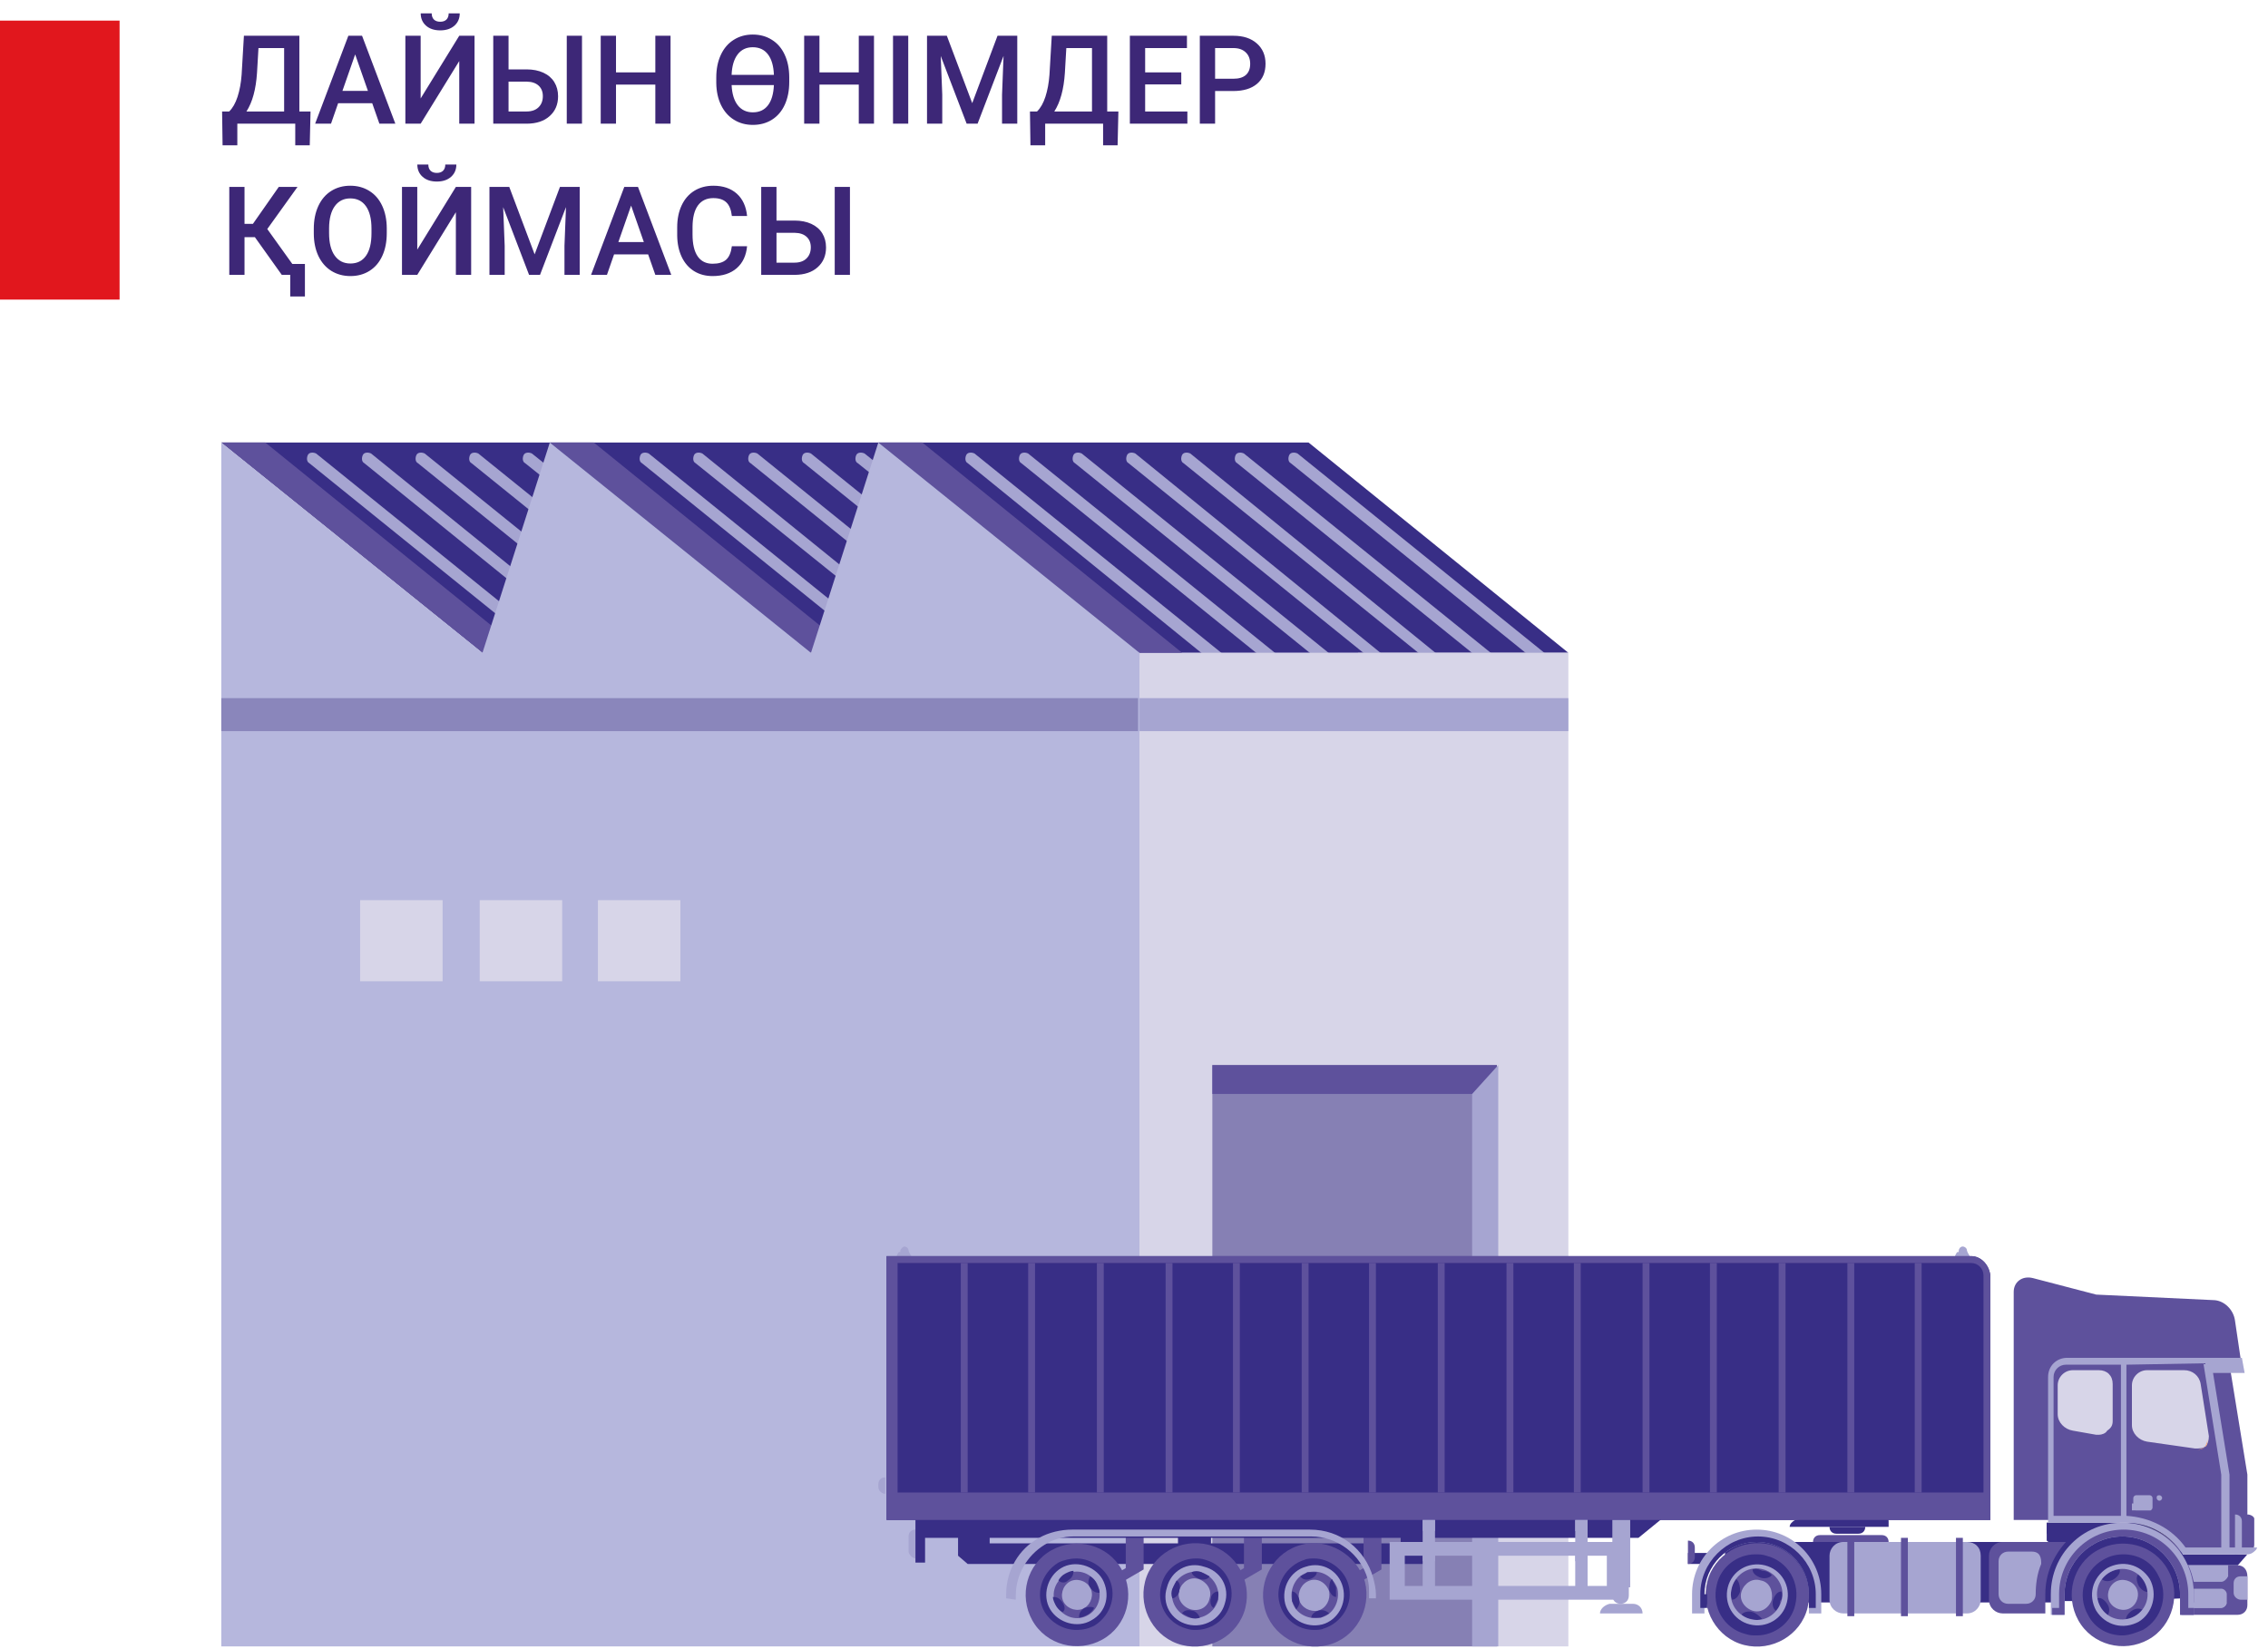 <svg width="165" height="120" viewBox="0 0 165 120" fill="none" xmlns="http://www.w3.org/2000/svg">
<g clip-path="url(#clip0)">
<path fill-rule="evenodd" clip-rule="evenodd" d="M84.6 35.1H79.2V39.5L84.6 44.2V35.1Z" fill="#A6A5D1"/>
<path d="M97.1 35.1H94.6V46H97.1V35.1Z" fill="#A6A5D1"/>
<path d="M98.8 46.8H75.9V48H98.8V46.8Z" fill="#A6A5D1"/>
<path d="M80 39.4H74.1V51.1H80V39.4Z" fill="#696C6D"/>
<path fill-rule="evenodd" clip-rule="evenodd" d="M95.2 32.2L114.1 47.5H35.1L16.1 32.2H95.2Z" fill="#382E86"/>
<path fill-rule="evenodd" clip-rule="evenodd" d="M88.5 48.4L70.4 33.7C70.2 33.6 70.2 33.3 70.3 33.1C70.4 32.9 70.7 32.9 70.9 33L89.1 47.7C89.3 47.8 89.3 48.1 89.2 48.3C89 48.5 88.7 48.5 88.5 48.4Z" fill="#A6A5D1"/>
<path fill-rule="evenodd" clip-rule="evenodd" d="M92.5 48.4L74.3 33.7C74.1 33.6 74.1 33.3 74.2 33.1C74.3 32.9 74.6 32.9 74.8 33L93 47.7C93.2 47.8 93.2 48.1 93.1 48.3C92.9 48.5 92.6 48.5 92.5 48.4Z" fill="#A6A5D1"/>
<path fill-rule="evenodd" clip-rule="evenodd" d="M96.4 48.4L78.2 33.7C78 33.6 78 33.3 78.1 33.1C78.2 32.9 78.5 32.9 78.7 33L96.9 47.7C97.1 47.8 97.1 48.1 97 48.3C96.8 48.5 96.6 48.5 96.4 48.4Z" fill="#A6A5D1"/>
<path fill-rule="evenodd" clip-rule="evenodd" d="M100.3 48.4L82.1 33.7C81.9 33.6 81.9 33.3 82 33.1C82.1 32.9 82.4 32.9 82.6 33L100.8 47.8C101 47.9 101 48.2 100.9 48.4C100.8 48.5 100.5 48.5 100.3 48.4Z" fill="#A6A5D1"/>
<path fill-rule="evenodd" clip-rule="evenodd" d="M104.3 48.4L86.1 33.7C85.9 33.6 85.9 33.3 86 33.1C86.1 32.9 86.4 32.9 86.6 33L104.8 47.8C105 47.9 105 48.2 104.9 48.4C104.7 48.5 104.4 48.5 104.3 48.4Z" fill="#A6A5D1"/>
<path fill-rule="evenodd" clip-rule="evenodd" d="M108.2 48.4L90 33.7C89.8 33.6 89.8 33.3 89.9 33.1C90 32.9 90.3 32.9 90.5 33L108.7 47.7C108.9 47.8 108.9 48.1 108.8 48.3C108.6 48.5 108.4 48.5 108.2 48.4Z" fill="#A6A5D1"/>
<path fill-rule="evenodd" clip-rule="evenodd" d="M112.1 48.4L93.9 33.7C93.7 33.6 93.7 33.3 93.8 33.1C93.9 32.9 94.2 32.9 94.4 33L112.6 47.7C112.8 47.8 112.8 48.1 112.7 48.3C112.6 48.5 112.3 48.5 112.1 48.4Z" fill="#A6A5D1"/>
<path fill-rule="evenodd" clip-rule="evenodd" d="M64.9 48.4L46.7 33.7C46.5 33.6 46.5 33.3 46.6 33.1C46.7 32.9 47 32.9 47.2 33L65.4 47.7C65.6 47.8 65.6 48.1 65.5 48.3C65.3 48.5 65.1 48.5 64.9 48.4Z" fill="#A6A5D1"/>
<path fill-rule="evenodd" clip-rule="evenodd" d="M64.9 45.2L50.6 33.7C50.4 33.6 50.4 33.3 50.5 33.1C50.6 32.9 50.9 32.9 51.1 33L65.3 44.5C65.5 44.6 65.5 44.9 65.4 45.1C65.3 45.3 65 45.3 64.9 45.2Z" fill="#A6A5D1"/>
<path fill-rule="evenodd" clip-rule="evenodd" d="M67.6 44.2L54.6 33.7C54.4 33.6 54.4 33.3 54.5 33.1C54.6 32.9 54.9 32.9 55.1 33L68.1 43.5C68.3 43.6 68.3 43.9 68.2 44.1C68 44.3 67.7 44.4 67.6 44.2Z" fill="#A6A5D1"/>
<path fill-rule="evenodd" clip-rule="evenodd" d="M69.4 42.5L58.5 33.7C58.3 33.6 58.3 33.3 58.4 33.1C58.5 32.9 58.8 32.9 59 33L69.9 41.8C70.1 41.9 70.1 42.2 70 42.4C69.8 42.6 69.5 42.6 69.4 42.5Z" fill="#A6A5D1"/>
<path fill-rule="evenodd" clip-rule="evenodd" d="M69.4 39.3L62.4 33.7C62.2 33.6 62.2 33.3 62.3 33.1C62.4 32.9 62.7 32.9 62.9 33L69.9 38.6C70.1 38.7 70.1 39 70 39.2C69.8 39.4 69.5 39.4 69.4 39.3Z" fill="#A6A5D1"/>
<path fill-rule="evenodd" clip-rule="evenodd" d="M70.5 37L66.3 33.6C66.1 33.5 66.1 33.2 66.2 33C66.3 32.8 66.6 32.8 66.8 32.9L71 36.3C71.2 36.4 71.2 36.7 71.1 36.9C70.9 37.1 70.7 37.2 70.5 37Z" fill="#3C494F"/>
<path fill-rule="evenodd" clip-rule="evenodd" d="M40.7 48.4L22.5 33.7C22.3 33.6 22.3 33.3 22.4 33.1C22.5 32.9 22.8 32.9 23 33L41.2 47.7C41.4 47.8 41.4 48.1 41.3 48.3C41.1 48.5 40.9 48.5 40.7 48.4Z" fill="#A6A5D1"/>
<path fill-rule="evenodd" clip-rule="evenodd" d="M40.7 45.2L26.5 33.7C26.3 33.6 26.3 33.3 26.4 33.1C26.5 32.9 26.8 32.9 27 33L41.2 44.5C41.4 44.6 41.4 44.9 41.3 45.1C41.1 45.3 40.9 45.3 40.7 45.2Z" fill="#A6A5D1"/>
<path fill-rule="evenodd" clip-rule="evenodd" d="M43.4 44.2L30.4 33.7C30.2 33.6 30.2 33.3 30.3 33.1C30.4 32.9 30.7 32.9 30.9 33L43.9 43.5C44.1 43.6 44.1 43.9 44 44.1C43.8 44.3 43.6 44.4 43.4 44.2Z" fill="#A6A5D1"/>
<path fill-rule="evenodd" clip-rule="evenodd" d="M45.2 42.5L34.3 33.7C34.1 33.6 34.1 33.3 34.2 33.1C34.3 32.9 34.6 32.9 34.8 33L45.7 41.8C45.9 41.9 45.9 42.2 45.8 42.4C45.6 42.6 45.4 42.6 45.2 42.5Z" fill="#A6A5D1"/>
<path fill-rule="evenodd" clip-rule="evenodd" d="M45.2 39.3L38.2 33.7C38 33.6 38 33.3 38.1 33.1C38.2 32.9 38.5 32.9 38.7 33L45.7 38.6C45.9 38.7 45.9 39 45.8 39.2C45.6 39.4 45.4 39.4 45.2 39.3Z" fill="#A6A5D1"/>
<path fill-rule="evenodd" clip-rule="evenodd" d="M46.3 37L42.1 33.6C41.9 33.5 41.9 33.2 42 33C42.1 32.8 42.4 32.8 42.6 32.9L46.8 36.3C47 36.4 47 36.7 46.9 36.9C46.7 37.1 46.5 37.2 46.3 37Z" fill="#A6A5D1"/>
<path d="M114.1 47.5H82.9V119.8H114.1V47.5Z" fill="#D7D5E8"/>
<path fill-rule="evenodd" clip-rule="evenodd" d="M67.1 32.2L86 47.5H82.9L63.9 32.2H67.1Z" fill="#5E519C"/>
<path fill-rule="evenodd" clip-rule="evenodd" d="M43.2 32.2L62.1 47.5H59L40 32.2H43.2Z" fill="#5E519C"/>
<path fill-rule="evenodd" clip-rule="evenodd" d="M19.3 32.2L38.2 47.5H35.1L16.1 32.2H19.3Z" fill="#5E519C"/>
<path fill-rule="evenodd" clip-rule="evenodd" d="M63.9 32.2L59 47.5L40 32.2L35.1 47.5L16.1 32.2V121.5H82.9V47.5L63.9 32.2Z" fill="#B6B7DD"/>
<path d="M82.8 50.8H16.1V53.2H82.8V50.8Z" fill="#8A86BB"/>
<path d="M114.1 50.8H82.9V53.2H114.1V50.8Z" fill="#A6A5D1"/>
<path d="M108.9 77.5H88.2V119.8H108.9V77.5Z" fill="#8680B4"/>
<path d="M108.9 77.5H88.2V79.6H108.9V77.5Z" fill="#5E519C"/>
<path fill-rule="evenodd" clip-rule="evenodd" d="M109 77.5L107.1 79.6V119.8H109V77.5Z" fill="#A6A5D1"/>
<path fill-rule="evenodd" clip-rule="evenodd" d="M101.9 111.6V112.3H88.2H88.1V111.6H85.7V112.3H72V111.6H69.7V113.2L70.4 113.8H103.5L104.3 113.2V111.6H101.9Z" fill="#382E86"/>
<path fill-rule="evenodd" clip-rule="evenodd" d="M99.2 111.7V114.1L97.7 115C97.5 115.1 97.5 115.3 97.6 115.5C97.7 115.7 97.9 115.7 98.1 115.6L100.5 114.2V111.7H99.2Z" fill="#5E519C"/>
<path fill-rule="evenodd" clip-rule="evenodd" d="M90.5 111.7V114.1L89 115C88.8 115.1 88.8 115.3 88.9 115.5C89 115.7 89.2 115.7 89.4 115.6L91.8 114.2V111.7H90.5V111.7Z" fill="#5E519C"/>
<path fill-rule="evenodd" clip-rule="evenodd" d="M81.9 111.7V114.1L80.4 115C80.2 115.1 80.2 115.3 80.3 115.5C80.4 115.7 80.6 115.7 80.8 115.6L83.2 114.2V111.7H81.9Z" fill="#5E519C"/>
<path fill-rule="evenodd" clip-rule="evenodd" d="M137.4 112.2C137.4 111.9 137.2 111.7 136.9 111.7H132.4C132.1 111.7 131.9 111.9 131.9 112.2H137.4Z" fill="#5E519C"/>
<path fill-rule="evenodd" clip-rule="evenodd" d="M130.6 110.6C130.4 110.7 130.2 110.9 130.2 111.1H137.4V110.7C137.4 110.4 137.2 110.2 136.9 110.2H133.1C133 110.2 131.2 110.5 130.6 110.6Z" fill="#382E86"/>
<path fill-rule="evenodd" clip-rule="evenodd" d="M133.1 111.1C133.1 111.4 133.3 111.6 133.6 111.6H135.2C135.5 111.6 135.7 111.4 135.7 111.1H133.1Z" fill="#382E86"/>
<path d="M124.5 113H122.8V113.8H124.5V113Z" fill="#382E86"/>
<path d="M150.2 112.2H125.5V116.6H150.2V112.2Z" fill="#382E86"/>
<path fill-rule="evenodd" clip-rule="evenodd" d="M162.8 113.9H158.2V113.1H163.5L162.8 113.9Z" fill="#382E86"/>
<path fill-rule="evenodd" clip-rule="evenodd" d="M158.8 116.3L154.4 116.5H150.1V113.1L148.9 112.1V110.8H158.8V116.3Z" fill="#382E86"/>
<path fill-rule="evenodd" clip-rule="evenodd" d="M143.1 112.2H134.1C133.5 112.2 133.1 112.7 133.1 113.2V116.4C133.1 117 133.6 117.4 134.1 117.4H143.1C143.7 117.4 144.1 116.9 144.1 116.4V113.2C144.1 112.6 143.7 112.2 143.1 112.2Z" fill="#A6A5D1"/>
<path d="M134.9 111.9H134.4V117.6H134.9V111.9Z" fill="#5E519C"/>
<path d="M138.8 111.9H138.3V117.6H138.8V111.9Z" fill="#5E519C"/>
<path d="M142.8 111.9H142.3V117.6H142.8V111.9Z" fill="#5E519C"/>
<path fill-rule="evenodd" clip-rule="evenodd" d="M122.8 112.1V113.8C123.1 113.8 123.3 113.6 123.3 113.3V112.6C123.3 112.3 123.1 112.1 122.8 112.1Z" fill="#5E519C"/>
<path fill-rule="evenodd" clip-rule="evenodd" d="M116.4 117.4H119.5C119.5 117 119.2 116.7 118.8 116.7H117.1C116.7 116.8 116.4 117.1 116.4 117.4Z" fill="#A6A5D1"/>
<path fill-rule="evenodd" clip-rule="evenodd" d="M156.3 119.3C154.5 120.3 152.2 119.7 151.2 117.9C150.2 116.1 150.8 113.8 152.6 112.8C154.4 111.8 156.7 112.4 157.7 114.2C158.7 115.9 158.1 118.3 156.3 119.3Z" fill="#5E519C"/>
<path fill-rule="evenodd" clip-rule="evenodd" d="M154.4 114.1C154.1 114.1 153.7 114.2 153.4 114.4C152.5 114.9 152.1 116.1 152.7 117.1C153.1 117.7 153.7 118.1 154.4 118.1C154.7 118.1 155.1 118 155.4 117.8C156.3 117.3 156.7 116.1 156.1 115.1C155.8 114.4 155.1 114.1 154.4 114.1ZM154.4 119C153.4 119 152.4 118.5 151.9 117.5C151.1 116.1 151.6 114.3 153 113.5C153.5 113.2 154 113.1 154.5 113.1C155.5 113.1 156.5 113.6 157 114.6C157.8 116 157.3 117.8 155.9 118.6C155.4 118.8 154.9 119 154.4 119Z" fill="#382E86"/>
<path fill-rule="evenodd" clip-rule="evenodd" d="M156.1 115.1C155.6 114.2 154.4 113.9 153.5 114.4C152.6 114.9 152.3 116.1 152.8 117C153.3 117.9 154.5 118.2 155.4 117.7C156.3 117.1 156.6 116 156.1 115.1Z" fill="#5E519C"/>
<path fill-rule="evenodd" clip-rule="evenodd" d="M155.4 115.5C155.1 115 154.4 114.8 153.9 115.1C153.4 115.4 153.2 116.1 153.5 116.6C153.8 117.1 154.5 117.3 155 117C155.5 116.7 155.7 116 155.4 115.5Z" fill="#A6A5D1"/>
<path fill-rule="evenodd" clip-rule="evenodd" d="M153.8 114.9C154.1 114.7 154.3 114.4 154.2 114.2C154 114.2 153.7 114.3 153.5 114.4C153.3 114.5 153.1 114.7 152.9 114.9C153.1 115.1 153.5 115.1 153.8 114.9Z" fill="#382E86"/>
<path fill-rule="evenodd" clip-rule="evenodd" d="M155.1 117.2C154.8 117.4 154.6 117.7 154.7 117.9C154.9 117.9 155.2 117.8 155.4 117.7C155.6 117.6 155.8 117.4 156 117.2C155.7 117 155.4 117 155.1 117.2Z" fill="#382E86"/>
<path fill-rule="evenodd" clip-rule="evenodd" d="M155.6 114.5C155.4 114.7 155.4 115 155.6 115.4C155.8 115.7 156.1 115.9 156.3 115.8C156.3 115.6 156.2 115.3 156.1 115.1C155.9 114.9 155.7 114.7 155.6 114.5Z" fill="#382E86"/>
<path fill-rule="evenodd" clip-rule="evenodd" d="M153.3 116.7C153.1 116.4 152.8 116.2 152.6 116.3C152.6 116.5 152.7 116.8 152.8 117C152.9 117.2 153.1 117.4 153.3 117.6C153.5 117.3 153.5 117 153.3 116.7Z" fill="#382E86"/>
<path fill-rule="evenodd" clip-rule="evenodd" d="M155.6 118C154.5 118.6 153.2 118.3 152.5 117.2C151.9 116.1 152.2 114.8 153.3 114.1C154.4 113.5 155.7 113.8 156.4 114.9C157 116 156.6 117.4 155.6 118ZM153.5 114.4C152.6 114.9 152.3 116 152.8 116.9C153.3 117.8 154.4 118.1 155.3 117.6C156.2 117.1 156.5 116 156 115.1C155.5 114.2 154.4 113.9 153.5 114.4Z" fill="#A6A5D1"/>
<path fill-rule="evenodd" clip-rule="evenodd" d="M128.8 112.4C126.8 111.9 124.7 113.1 124.2 115.1C123.7 117.1 124.9 119.2 126.9 119.7C128.9 120.2 131 119 131.5 117C132 115 130.8 112.9 128.8 112.4Z" fill="#5E519C"/>
<path fill-rule="evenodd" clip-rule="evenodd" d="M127.8 114.1C126.9 114.1 126.2 114.7 125.9 115.5C125.6 116.5 126.2 117.6 127.3 117.9C127.5 117.9 127.6 118 127.8 118C128.7 118 129.4 117.4 129.7 116.6C130 115.6 129.4 114.5 128.3 114.2C128.1 114.1 128 114.1 127.8 114.1ZM127.8 119C127.5 119 127.3 119 127 118.9C125.4 118.5 124.5 116.9 124.9 115.3C125.2 114 126.4 113.1 127.7 113.1C128 113.1 128.2 113.1 128.5 113.2C130.1 113.6 131 115.2 130.6 116.8C130.3 118.1 129.1 119 127.8 119Z" fill="#382E86"/>
<path fill-rule="evenodd" clip-rule="evenodd" d="M127.8 117.9C127.6 117.9 127.5 117.9 127.3 117.8C126.3 117.5 125.7 116.5 126 115.5C126.2 114.7 127 114.1 127.8 114.1C128 114.1 128.1 114.1 128.3 114.2C129.3 114.5 129.9 115.5 129.6 116.5C129.4 117.4 128.6 117.9 127.8 117.9Z" fill="#5E519C"/>
<path fill-rule="evenodd" clip-rule="evenodd" d="M128.1 115C127.5 114.8 126.9 115.2 126.7 115.8C126.5 116.4 126.9 117 127.5 117.2C128.1 117.4 128.7 117 128.9 116.4C129 115.7 128.7 115.1 128.1 115Z" fill="#A6A5D1"/>
<path fill-rule="evenodd" clip-rule="evenodd" d="M127.5 114.2C127.5 114.5 127.8 114.7 128.1 114.8C128.4 114.9 128.8 114.8 128.9 114.6C128.7 114.4 128.5 114.3 128.2 114.3C128 114.2 127.8 114.1 127.5 114.2Z" fill="#382E86"/>
<path fill-rule="evenodd" clip-rule="evenodd" d="M127.5 117.3C127.2 117.2 126.8 117.3 126.7 117.5C126.9 117.7 127.1 117.8 127.4 117.8C127.7 117.9 127.9 117.9 128.2 117.8C128 117.6 127.8 117.4 127.5 117.3Z" fill="#382E86"/>
<path fill-rule="evenodd" clip-rule="evenodd" d="M129.6 115.8C129.3 115.8 129.1 116.1 129 116.4C128.9 116.7 129 117.1 129.2 117.2C129.4 117 129.5 116.8 129.5 116.5C129.7 116.3 129.7 116 129.6 115.8Z" fill="#382E86"/>
<path fill-rule="evenodd" clip-rule="evenodd" d="M126.3 114.9C126.1 115.1 126 115.3 126 115.6C125.9 115.9 125.9 116.1 126 116.4C126.3 116.4 126.5 116.1 126.6 115.8C126.6 115.4 126.5 115 126.3 114.9Z" fill="#382E86"/>
<path fill-rule="evenodd" clip-rule="evenodd" d="M128.4 113.9C127.2 113.6 126 114.3 125.7 115.5C125.4 116.7 126.1 117.9 127.3 118.2C128.5 118.5 129.7 117.8 130 116.6C130.3 115.4 129.6 114.2 128.4 113.9ZM127.3 117.8C126.3 117.5 125.7 116.5 126 115.5C126.3 114.5 127.3 113.9 128.3 114.2C129.3 114.5 129.9 115.5 129.6 116.5C129.3 117.5 128.3 118.1 127.3 117.8Z" fill="#A6A5D1"/>
<path fill-rule="evenodd" clip-rule="evenodd" d="M162.8 113.9H158.7V117.5H162.8C163.2 117.5 163.5 117.2 163.5 116.8V114.7C163.5 114.2 163.2 113.9 162.8 113.9Z" fill="#5E519C"/>
<path fill-rule="evenodd" clip-rule="evenodd" d="M163.5 110.2V107.3L162.2 99.3L163 98.8L162.6 96.1C162.5 95.3 161.8 94.6 161 94.6L152.5 94.2L147.9 93C147.1 92.8 146.5 93.3 146.5 94V110.6H154.4C156.1 110.6 157.5 111.7 158.5 112.9H163.5C163.8 112.9 164 112.7 164 112.4V110.5C164 110.4 163.8 110.2 163.5 110.2Z" fill="#5E519C"/>
<path fill-rule="evenodd" clip-rule="evenodd" d="M160.7 104.5L160.1 100.7C160 100.1 159.5 99.7 158.9 99.7H156.2C155.6 99.7 155.1 100.2 155.1 100.8V103.7C155.1 104.3 155.6 104.8 156.2 104.9L159.7 105.4C160 105.4 160.3 105.4 160.5 105.2C160.6 105.1 160.7 104.8 160.7 104.5Z" fill="#D7D5E8"/>
<path fill-rule="evenodd" clip-rule="evenodd" d="M162.5 100.6L162.4 99.9L162.5 100.6Z" fill="#5B9AAD"/>
<path fill-rule="evenodd" clip-rule="evenodd" d="M156.3 104.9H156.2C155.6 104.8 155.1 104.3 155.1 103.7C155.1 104.3 155.6 104.8 156.2 104.9H156.3Z" fill="#F5A071"/>
<path fill-rule="evenodd" clip-rule="evenodd" d="M157.9 105.2L157 105.1L157.9 105.2Z" fill="#F5A071"/>
<path fill-rule="evenodd" clip-rule="evenodd" d="M159.8 105.5C159.7 105.5 159.7 105.5 159.6 105.5L158.3 105.3L159.6 105.5C159.7 105.5 159.8 105.5 159.8 105.5C160 105.5 160.2 105.4 160.4 105.3C160.6 105.2 160.6 104.9 160.6 104.7C160.6 104.9 160.5 105.1 160.4 105.3C160.3 105.4 160.1 105.5 159.8 105.5Z" fill="#F5A071"/>
<path fill-rule="evenodd" clip-rule="evenodd" d="M161.6 115.1H159.6C159.5 114.7 159.4 114.3 159.2 113.9H162.1V114.7C162 114.9 161.8 115.1 161.6 115.1Z" fill="#A6A5D1"/>
<path fill-rule="evenodd" clip-rule="evenodd" d="M161.6 117H159.6V116C159.6 115.9 159.6 115.7 159.6 115.6H161.6C161.8 115.6 162 115.8 162 116V116.5C162 116.8 161.8 117 161.6 117Z" fill="#A6A5D1"/>
<path fill-rule="evenodd" clip-rule="evenodd" d="M162 116.6H158.8C158.8 116.8 159 117 159.2 117H161.5C161.8 117 162 116.8 162 116.6Z" fill="#A6A5D1"/>
<path d="M154.2 110.8H148.9V111.6H154.2V110.8Z" fill="#382E86"/>
<path fill-rule="evenodd" clip-rule="evenodd" d="M160.9 99.9H163.3L163.1 98.8H160.7L160.9 99.9Z" fill="#A6A5D1"/>
<path fill-rule="evenodd" clip-rule="evenodd" d="M163 116.4H163.5V114.7H163C162.7 114.7 162.5 114.9 162.5 115.2V115.9C162.5 116.2 162.8 116.4 163 116.4Z" fill="#A6A5D1"/>
<path fill-rule="evenodd" clip-rule="evenodd" d="M159.6 117.5H158.6V116C158.6 113.7 156.7 111.8 154.4 111.8C152.1 111.8 150.2 113.7 150.2 116V117.5H149.2V116C149.2 113.1 151.5 110.8 154.4 110.8C157.3 110.8 159.6 113.1 159.6 116V117.5Z" fill="#A6A5D1"/>
<path fill-rule="evenodd" clip-rule="evenodd" d="M159.2 117V116C159.2 113.4 157.1 111.3 154.5 111.3C151.9 111.3 149.8 113.4 149.8 116V117H149.3V117.5H150.2V116C150.2 113.7 152.1 111.8 154.4 111.8C156.7 111.8 158.6 113.7 158.6 116V117.5H159.6V117H159.2Z" fill="#5E519C"/>
<path fill-rule="evenodd" clip-rule="evenodd" d="M148.8 116C148.8 114.5 149.4 113.2 150.3 112.2H145.7C145.1 112.2 144.7 112.7 144.7 113.2V116.4C144.7 117 145.2 117.4 145.7 117.4H148.8V116Z" fill="#5E519C"/>
<path fill-rule="evenodd" clip-rule="evenodd" d="M148.4 113.2C148.3 113 148.1 112.9 147.8 112.9H146.1C145.7 112.9 145.4 113.2 145.4 113.6V116C145.4 116.4 145.7 116.7 146.1 116.7H147.4C147.8 116.7 148.1 116.4 148.1 116C148.1 115.3 148.2 114.5 148.5 113.8C148.5 113.6 148.5 113.4 148.4 113.2Z" fill="#A6A5D1"/>
<path fill-rule="evenodd" clip-rule="evenodd" d="M150.3 99.3C149.8 99.3 149.4 99.7 149.4 100.2V108.7V110.3H154.3V99.3H150.3ZM154.7 99.3V110.3C156.4 110.4 158 111.2 159 112.6H161.6V107.3L160.3 99.2L154.7 99.3ZM163.5 113.1H158.8C157.9 111.7 156.4 110.8 154.6 110.8H149V108.7V100.2C149 99.4 149.6 98.8 150.4 98.8C155.7 98.8 149.7 98.8 160.8 98.8L161 99.9L162.2 107.3V112.6H164.2C164.2 112.6 164.2 112.7 164.1 112.8C163.8 113.1 163.6 113.1 163.5 113.1Z" fill="#A6A5D1"/>
<path fill-rule="evenodd" clip-rule="evenodd" d="M154.5 110.8C154.5 110.8 154.4 110.8 154.5 110.8C154.4 110.8 154.5 110.8 154.5 110.8ZM154.6 110.8C154.6 110.8 154.5 110.8 154.6 110.8C154.5 110.8 154.6 110.8 154.6 110.8ZM158.8 113.1C157.9 111.7 156.4 110.8 154.6 110.8C156.3 110.8 157.9 111.7 158.8 113.1Z" fill="#232021"/>
<path fill-rule="evenodd" clip-rule="evenodd" d="M152.7 104.4C152.6 104.4 152.6 104.4 152.5 104.4L150.8 104.1C150.2 104 149.7 103.5 149.7 102.9V100.8C149.7 100.2 150.2 99.7 150.8 99.7H152.7C153.3 99.7 153.7 100.1 153.7 100.7V103.4C153.7 103.7 153.6 103.9 153.3 104.1C153.2 104.3 152.9 104.4 152.7 104.4Z" fill="#D7D5E8"/>
<path fill-rule="evenodd" clip-rule="evenodd" d="M156.4 108.8C156.5 108.8 156.6 108.9 156.6 109V109.7C156.6 109.8 156.5 109.9 156.4 109.9H155.4C155.3 109.9 155.2 109.8 155.2 109.7V109C155.2 108.9 155.3 108.8 155.4 108.8H156.4Z" fill="#A6A5D1"/>
<path d="M156.5 109.4H155.1V109.9H156.5V109.4Z" fill="#A6A5D1"/>
<path fill-rule="evenodd" clip-rule="evenodd" d="M157.1 108.8C157.2 108.8 157.3 108.9 157.3 109C157.3 109.1 157.2 109.2 157.1 109.2C157 109.2 156.9 109.1 156.9 109C156.9 108.9 156.9 108.8 157.1 108.8Z" fill="#A6A5D1"/>
<path fill-rule="evenodd" clip-rule="evenodd" d="M162.6 113.1C162.9 113.1 163.1 112.9 163.1 112.6V110.7C163.1 110.4 162.9 110.2 162.6 110.2V113.1Z" fill="#A6A5D1"/>
<path fill-rule="evenodd" clip-rule="evenodd" d="M124 116C124 113.9 125.7 112.2 127.8 112.2C129.9 112.2 131.6 113.9 131.6 116V117.4H132.5V116C132.5 113.4 130.4 111.3 127.8 111.3C125.2 111.3 123.1 113.4 123.1 116V117.4H124V116Z" fill="#A6A5D1"/>
<path fill-rule="evenodd" clip-rule="evenodd" d="M124 116C124 113.9 125.7 112.2 127.8 112.2C129.9 112.2 131.6 113.9 131.6 116V117H132.1V116C132.1 113.7 130.2 111.8 127.9 111.8C125.6 111.8 123.7 113.7 123.7 116V117H124.2V116H124Z" fill="#382E86"/>
<path fill-rule="evenodd" clip-rule="evenodd" d="M99.3 115.1C99.8 117.1 98.6 119.2 96.6 119.7C94.6 120.2 92.5 119 92 117C91.5 115 92.7 112.9 94.7 112.4C96.6 111.9 98.7 113.1 99.3 115.1Z" fill="#5E519C"/>
<path fill-rule="evenodd" clip-rule="evenodd" d="M95.6 114.5C95.5 114.5 95.3 114.5 95.2 114.6C94.4 114.8 93.9 115.7 94.1 116.5C94.3 117.2 94.9 117.7 95.6 117.7C95.7 117.7 95.9 117.7 96 117.6C96.8 117.4 97.3 116.5 97.1 115.7C96.9 114.9 96.3 114.5 95.6 114.5ZM95.6 118.6C94.4 118.6 93.4 117.8 93.1 116.7C92.7 115.3 93.6 113.9 94.9 113.5C95.1 113.4 95.4 113.4 95.6 113.4C96.7 113.4 97.8 114.2 98.1 115.3C98.5 116.7 97.6 118.1 96.3 118.5C96.1 118.6 95.8 118.6 95.6 118.6Z" fill="#382E86"/>
<path fill-rule="evenodd" clip-rule="evenodd" d="M97.7 115.5C98 116.7 97.3 117.9 96.2 118.2C95 118.5 93.8 117.8 93.5 116.7C93.2 115.5 93.9 114.3 95 114C96.2 113.6 97.4 114.3 97.7 115.5ZM94.3 116.4C94.5 117.1 95.2 117.5 95.9 117.3C96.6 117.1 97 116.4 96.8 115.7C96.6 115 95.9 114.6 95.2 114.8C94.6 115 94.2 115.7 94.3 116.4Z" fill="#A6A5D1"/>
<path fill-rule="evenodd" clip-rule="evenodd" d="M95.2 114.4C94.3 114.6 93.8 115.6 94 116.5C94.2 117.4 95.2 117.9 96.1 117.7C97 117.5 97.5 116.5 97.3 115.6C97 114.7 96.1 114.2 95.2 114.4Z" fill="#5E519C"/>
<path fill-rule="evenodd" clip-rule="evenodd" d="M95.3 115C94.7 115.2 94.4 115.8 94.5 116.4C94.7 117 95.3 117.3 95.9 117.2C96.5 117 96.8 116.4 96.7 115.8C96.5 115.2 95.9 114.8 95.3 115Z" fill="#A6A5D1"/>
<path fill-rule="evenodd" clip-rule="evenodd" d="M94.5 116.3C94.4 116 94.2 115.8 94 115.8C94 116 94 116.2 94 116.5C94.1 116.7 94.2 116.9 94.3 117.1C94.5 116.9 94.6 116.6 94.5 116.3Z" fill="#382E86"/>
<path fill-rule="evenodd" clip-rule="evenodd" d="M96.7 115.7C96.8 116 97 116.2 97.2 116.2C97.2 116 97.2 115.8 97.2 115.5C97.1 115.3 97 115.1 96.9 114.9C96.7 115.1 96.7 115.4 96.7 115.7Z" fill="#382E86"/>
<path fill-rule="evenodd" clip-rule="evenodd" d="M94.6 114.7C94.7 114.9 95 115 95.3 114.9C95.6 114.8 95.8 114.6 95.8 114.4C95.6 114.4 95.4 114.4 95.1 114.4C95 114.5 94.8 114.6 94.6 114.7Z" fill="#382E86"/>
<path fill-rule="evenodd" clip-rule="evenodd" d="M95.9 117.2C95.6 117.3 95.4 117.5 95.4 117.7C95.6 117.7 95.8 117.7 96.1 117.7C96.3 117.6 96.5 117.5 96.7 117.4C96.5 117.2 96.2 117.1 95.9 117.2Z" fill="#382E86"/>
<path fill-rule="evenodd" clip-rule="evenodd" d="M80.2 119.3C78.4 120.3 76.1 119.7 75.1 117.9C74.1 116.1 74.7 113.8 76.5 112.8C78.3 111.8 80.6 112.4 81.6 114.2C82.6 116 82 118.3 80.2 119.3Z" fill="#5E519C"/>
<path fill-rule="evenodd" clip-rule="evenodd" d="M78.3 114.5C78 114.5 77.8 114.6 77.5 114.7C76.8 115.1 76.5 116.1 76.9 116.8C77.2 117.3 77.7 117.6 78.3 117.6C78.6 117.6 78.8 117.5 79.1 117.4C79.8 117 80.1 116 79.7 115.3C79.4 114.8 78.9 114.5 78.3 114.5ZM78.3 118.6C77.4 118.6 76.5 118.1 76 117.3C75.3 116.1 75.7 114.5 77 113.7C77.4 113.5 77.9 113.4 78.3 113.4C79.2 113.4 80.1 113.9 80.6 114.7C81.3 115.9 80.9 117.5 79.6 118.3C79.2 118.5 78.8 118.6 78.3 118.6Z" fill="#382E86"/>
<path fill-rule="evenodd" clip-rule="evenodd" d="M79.4 117.9C78.4 118.5 77 118.1 76.4 117.1C75.8 116.1 76.2 114.7 77.2 114.1C78.2 113.5 79.6 113.9 80.2 114.9C80.8 116 80.5 117.3 79.4 117.9ZM77.7 114.9C77.1 115.3 76.9 116.1 77.2 116.7C77.6 117.3 78.4 117.5 79 117.2C79.6 116.8 79.8 116 79.5 115.4C79.1 114.8 78.3 114.5 77.7 114.9Z" fill="#A6A5D1"/>
<path fill-rule="evenodd" clip-rule="evenodd" d="M79.8 115.2C79.3 114.4 78.3 114.1 77.5 114.6C76.7 115.1 76.4 116.1 76.9 116.9C77.4 117.7 78.4 118 79.2 117.5C80 117 80.2 116 79.8 115.2Z" fill="#5E519C"/>
<path fill-rule="evenodd" clip-rule="evenodd" d="M79.3 115.5C79 115 78.3 114.8 77.8 115.1C77.3 115.4 77.1 116.1 77.4 116.6C77.7 117.1 78.4 117.3 78.9 117C79.4 116.7 79.6 116 79.3 115.5Z" fill="#A6A5D1"/>
<path fill-rule="evenodd" clip-rule="evenodd" d="M77.7 115C78 114.8 78.1 114.6 78.1 114.3C77.9 114.3 77.7 114.4 77.5 114.5C77.3 114.6 77.1 114.8 77 115C77.2 115.2 77.5 115.2 77.7 115Z" fill="#382E86"/>
<path fill-rule="evenodd" clip-rule="evenodd" d="M78.9 117C78.6 117.2 78.5 117.4 78.5 117.7C78.7 117.7 78.9 117.6 79.1 117.5C79.3 117.4 79.5 117.2 79.6 117C79.5 116.9 79.2 116.9 78.9 117Z" fill="#382E86"/>
<path fill-rule="evenodd" clip-rule="evenodd" d="M79.3 114.7C79.2 114.9 79.1 115.2 79.3 115.5C79.5 115.8 79.7 115.9 80 115.9C80 115.7 79.9 115.5 79.8 115.3C79.7 115 79.5 114.8 79.3 114.7Z" fill="#382E86"/>
<path fill-rule="evenodd" clip-rule="evenodd" d="M77.3 116.6C77.1 116.3 76.9 116.2 76.6 116.2C76.6 116.4 76.7 116.6 76.8 116.8C76.9 117 77.1 117.2 77.3 117.3C77.5 117.2 77.5 116.9 77.3 116.6Z" fill="#382E86"/>
<path fill-rule="evenodd" clip-rule="evenodd" d="M86 119.7C84 119.2 82.8 117.1 83.3 115.1C83.8 113.1 85.9 111.9 87.9 112.4C89.9 112.9 91.1 115 90.6 117C90.1 119 88 120.2 86 119.7Z" fill="#5E519C"/>
<path fill-rule="evenodd" clip-rule="evenodd" d="M87 114.5C86.3 114.5 85.7 115 85.5 115.7C85.3 116.5 85.8 117.4 86.6 117.6C86.7 117.6 86.9 117.7 87 117.7C87.7 117.7 88.3 117.2 88.5 116.5C88.7 115.7 88.2 114.8 87.4 114.6C87.2 114.5 87.1 114.5 87 114.5ZM87 118.6C86.8 118.6 86.6 118.6 86.3 118.5C84.9 118.1 84.1 116.7 84.5 115.3C84.8 114.1 85.9 113.4 87 113.4C87.2 113.4 87.4 113.4 87.7 113.5C89.1 113.9 89.9 115.3 89.5 116.7C89.2 117.9 88.1 118.6 87 118.6Z" fill="#382E86"/>
<path fill-rule="evenodd" clip-rule="evenodd" d="M86.4 118.2C85.2 117.9 84.5 116.7 84.9 115.5C85.2 114.3 86.4 113.6 87.6 114C88.8 114.3 89.5 115.5 89.1 116.7C88.8 117.8 87.6 118.5 86.4 118.2ZM87.3 114.8C86.6 114.6 85.9 115 85.7 115.7C85.5 116.4 85.9 117.1 86.6 117.3C87.3 117.5 88 117.1 88.2 116.4C88.4 115.7 88 115 87.3 114.8Z" fill="#A6A5D1"/>
<path fill-rule="evenodd" clip-rule="evenodd" d="M88.6 116.5C88.8 115.6 88.3 114.7 87.4 114.4C86.5 114.2 85.6 114.7 85.3 115.6C85.1 116.5 85.6 117.4 86.5 117.7C87.4 117.9 88.3 117.4 88.6 116.5Z" fill="#5E519C"/>
<path fill-rule="evenodd" clip-rule="evenodd" d="M88 116.3C88.2 115.7 87.8 115.1 87.2 114.9C86.6 114.7 86 115.1 85.8 115.7C85.6 116.3 86 116.9 86.6 117.1C87.3 117.3 87.9 116.9 88 116.3Z" fill="#A6A5D1"/>
<path fill-rule="evenodd" clip-rule="evenodd" d="M87.3 114.9C87.6 115 87.9 114.9 88 114.7C87.8 114.6 87.6 114.5 87.4 114.4C87.2 114.3 86.9 114.3 86.7 114.4C86.7 114.6 87 114.8 87.3 114.9Z" fill="#382E86"/>
<path fill-rule="evenodd" clip-rule="evenodd" d="M86.7 117.2C86.4 117.1 86.1 117.2 86 117.4C86.2 117.5 86.4 117.6 86.6 117.7C86.8 117.8 87.1 117.8 87.3 117.7C87.2 117.5 87 117.2 86.7 117.2Z" fill="#382E86"/>
<path fill-rule="evenodd" clip-rule="evenodd" d="M88.6 115.8C88.4 115.8 88.1 116 88.1 116.3C88 116.6 88.1 116.9 88.3 117C88.4 116.8 88.5 116.6 88.6 116.4C88.6 116.2 88.7 116 88.6 115.8Z" fill="#382E86"/>
<path fill-rule="evenodd" clip-rule="evenodd" d="M85.8 115.7C85.9 115.4 85.8 115.1 85.6 115C85.5 115.2 85.4 115.4 85.3 115.6C85.2 115.8 85.2 116.1 85.3 116.3C85.5 116.3 85.8 116 85.8 115.7Z" fill="#382E86"/>
<path fill-rule="evenodd" clip-rule="evenodd" d="M67 111.9H119.2L123 108.8H67V111.9Z" fill="#382E86"/>
<path fill-rule="evenodd" clip-rule="evenodd" d="M66.6 113.4V111.3C66.3 111.3 66.1 111.5 66.1 111.8V112.9C66.1 113.1 66.4 113.4 66.6 113.4Z" fill="#A6A5D1"/>
<path fill-rule="evenodd" clip-rule="evenodd" d="M64.4 108.7V107.5C64.1 107.5 63.9 107.7 63.9 108V108.2C63.9 108.5 64.2 108.7 64.4 108.7Z" fill="#A6A5D1"/>
<path fill-rule="evenodd" clip-rule="evenodd" d="M143.1 91C143.1 90.8 142.9 90.7 142.8 90.7C142.6 90.7 142.5 90.9 142.5 91V91.3H143.2L143.1 91Z" fill="#A6A5D1"/>
<path fill-rule="evenodd" clip-rule="evenodd" d="M143.1 91.1H142.4C142.3 91.2 142.2 91.4 142.2 91.6V92.2H143.4V91.6C143.3 91.4 143.2 91.2 143.1 91.1Z" fill="#A6A5D1"/>
<path fill-rule="evenodd" clip-rule="evenodd" d="M66.1 91C66.1 90.8 65.9 90.7 65.8 90.7C65.7 90.7 65.5 90.9 65.5 91V91.3H66.2L66.1 91Z" fill="#A6A5D1"/>
<path fill-rule="evenodd" clip-rule="evenodd" d="M66.1 91.1H65.4C65.3 91.2 65.2 91.4 65.2 91.6V92.2H66.4V91.6C66.3 91.4 66.2 91.2 66.1 91.1Z" fill="#A6A5D1"/>
<path d="M67.3 110.5H66.6V113.7H67.3V110.5Z" fill="#382E86"/>
<path fill-rule="evenodd" clip-rule="evenodd" d="M143.4 91.4H64.5V110.6H144.8V92.8C144.7 92 144.1 91.4 143.4 91.4Z" fill="#382E86"/>
<path d="M139.8 91.9H139.3V108.6H139.8V91.9Z" fill="#5E519C"/>
<path d="M134.9 91.9H134.4V108.6H134.9V91.9Z" fill="#5E519C"/>
<path d="M129.9 91.9H129.4V108.6H129.9V91.9Z" fill="#5E519C"/>
<path d="M124.9 91.9H124.4V108.6H124.9V91.9Z" fill="#5E519C"/>
<path d="M120 91.9H119.5V108.6H120V91.9Z" fill="#5E519C"/>
<path d="M115 91.9H114.5V108.6H115V91.9Z" fill="#5E519C"/>
<path d="M110.1 91.9H109.6V108.6H110.1V91.9Z" fill="#5E519C"/>
<path d="M105.1 91.9H104.6V108.6H105.1V91.9Z" fill="#5E519C"/>
<path d="M100.1 91.9H99.6V108.6H100.1V91.9Z" fill="#5E519C"/>
<path d="M95.2 91.9H94.7V108.6H95.2V91.9Z" fill="#5E519C"/>
<path d="M90.2 91.9H89.7V108.6H90.2V91.9Z" fill="#5E519C"/>
<path d="M85.3 91.9H84.8V108.6H85.3V91.9Z" fill="#5E519C"/>
<path d="M80.3 91.9H79.8V108.6H80.3V91.9Z" fill="#5E519C"/>
<path d="M75.3 91.9H74.8V108.6H75.3V91.9Z" fill="#5E519C"/>
<path d="M70.4 91.9H69.9V108.6H70.4V91.9Z" fill="#5E519C"/>
<path fill-rule="evenodd" clip-rule="evenodd" d="M143.4 91.9C143.9 91.9 144.3 92.3 144.3 92.8V108.6H65.3V91.9H143.4ZM143.4 91.4H64.5V110.6H144.8V92.8C144.7 92 144.1 91.4 143.4 91.4Z" fill="#5E519C"/>
<path fill-rule="evenodd" clip-rule="evenodd" d="M118.5 114.5V116.1C118.5 116.5 118.2 116.7 117.9 116.7C117.5 116.7 117.3 116.4 117.3 116.1V114.5H118.5Z" fill="#A6A5D1"/>
<path fill-rule="evenodd" clip-rule="evenodd" d="M118.2 116.2C118.2 116.1 118.1 115.9 117.9 115.9C117.8 115.9 117.6 116 117.6 116.2C117.6 116.3 117.7 116.5 117.9 116.5C118 116.4 118.2 116.3 118.2 116.2Z" fill="#A6A5D1"/>
<path d="M118.6 110.6H117.3V115.5H118.6V110.6Z" fill="#A6A5D1"/>
<path d="M104.4 110.6H103.5V115.5H104.4V110.6Z" fill="#A6A5D1"/>
<path d="M104.4 110.6H103.5V111.4H104.4V110.6Z" fill="#A6A5D1"/>
<path d="M104.4 113H103.5V113.6H104.4V113Z" fill="#A6A5D1"/>
<path d="M115.5 110.6H114.6V115.5H115.5V110.6Z" fill="#A6A5D1"/>
<path d="M115.5 110.6H114.6V111.4H115.5V110.6Z" fill="#A6A5D1"/>
<path d="M115.5 113H114.6V113.6H115.5V113Z" fill="#A6A5D1"/>
<path fill-rule="evenodd" clip-rule="evenodd" d="M73.9 116.4V116.1C73.9 114.6 74.7 113.2 76 112.4C76.6 112 77.4 111.8 78.1 111.8C78.1 111.8 95.3 111.8 95.4 111.8C97.3 111.8 99 113.1 99.5 114.9C99.6 115.3 99.6 115.6 99.6 116V116.3H100.1V116C100.1 115.6 100 115.2 99.9 114.8C99.3 112.7 97.5 111.3 95.3 111.3H78C77.2 111.3 76.3 111.5 75.6 111.9C74.1 112.7 73.2 114.3 73.2 116V116.3L73.9 116.4Z" fill="#A6A5D1"/>
<path fill-rule="evenodd" clip-rule="evenodd" d="M116.9 113.2V115.4H102.2V113.2H116.9ZM117.9 112.2H101.1V116.4H117.9V112.2Z" fill="#A6A5D1"/>
<path d="M32.2 65.5H26.2V71.4H32.2V65.5Z" fill="#D7D5E8"/>
<path d="M40.9 65.5H34.9V71.4H40.9V65.5Z" fill="#D7D5E8"/>
<path d="M49.5 65.5H43.5V71.4H49.5V65.5Z" fill="#D7D5E8"/>
<path d="M8.7 1.5H0V21.8H8.7V1.5Z" fill="#E1171D"/>
<path d="M22.535 10.573H21.48V9H17.266V10.573H16.193L16.158 8.112H16.672C16.927 7.866 17.131 7.509 17.283 7.04C17.436 6.568 17.534 6.035 17.578 5.44L17.745 2.602H21.779V8.112H22.592L22.535 10.573ZM17.929 8.112H20.671V3.498H18.804L18.698 5.3C18.619 6.504 18.363 7.441 17.929 8.112ZM27.079 7.51H24.6L24.081 9H22.926L25.343 2.602H26.34L28.762 9H27.602L27.079 7.51ZM24.912 6.614H26.767L25.839 3.959L24.912 6.614ZM33.411 2.602H34.523V9H33.411V4.443L30.603 9H29.491V2.602H30.603V7.163L33.411 2.602ZM33.446 0.971C33.446 1.34 33.317 1.639 33.06 1.868C32.802 2.096 32.458 2.21 32.027 2.21C31.596 2.21 31.252 2.096 30.994 1.868C30.736 1.639 30.607 1.34 30.607 0.971H31.407C31.407 1.165 31.461 1.315 31.57 1.424C31.681 1.529 31.834 1.582 32.027 1.582C32.22 1.582 32.371 1.529 32.48 1.424C32.588 1.315 32.642 1.165 32.642 0.971H33.446ZM36.997 5.049H38.307C38.775 5.049 39.184 5.13 39.533 5.291C39.881 5.452 40.147 5.681 40.328 5.977C40.51 6.272 40.601 6.615 40.601 7.005C40.601 7.603 40.397 8.083 39.99 8.446C39.585 8.81 39.033 8.994 38.333 9H35.885V2.602H36.997V5.049ZM42.341 9H41.233V2.602H42.341V9ZM36.997 5.941V8.112H38.302C38.677 8.112 38.969 8.011 39.177 7.809C39.388 7.604 39.493 7.333 39.493 6.996C39.493 6.674 39.391 6.419 39.185 6.231C38.98 6.044 38.696 5.947 38.333 5.941H36.997ZM48.783 9H47.676V6.157H44.815V9H43.703V2.602H44.815V5.265H47.676V2.602H48.783V9ZM57.419 5.968C57.419 6.595 57.31 7.146 57.093 7.62C56.877 8.092 56.566 8.455 56.162 8.71C55.76 8.962 55.297 9.088 54.773 9.088C54.257 9.088 53.799 8.963 53.398 8.714C52.996 8.465 52.683 8.109 52.457 7.646C52.234 7.184 52.119 6.652 52.11 6.051V5.643C52.11 5.019 52.22 4.469 52.44 3.995C52.659 3.52 52.971 3.155 53.376 2.9C53.78 2.643 54.243 2.514 54.764 2.514C55.286 2.514 55.747 2.64 56.148 2.892C56.553 3.141 56.865 3.501 57.084 3.973C57.304 4.441 57.416 4.988 57.419 5.612V5.968ZM54.764 3.437C54.295 3.437 53.928 3.612 53.661 3.964C53.395 4.315 53.249 4.809 53.226 5.445H56.302C56.279 4.803 56.135 4.308 55.872 3.959C55.608 3.611 55.239 3.437 54.764 3.437ZM54.773 8.174C55.239 8.174 55.602 8.007 55.863 7.673C56.127 7.336 56.273 6.842 56.302 6.192H53.226C53.255 6.828 53.405 7.317 53.674 7.66C53.944 8.002 54.31 8.174 54.773 8.174ZM63.584 9H62.477V6.157H59.616V9H58.504V2.602H59.616V5.265H62.477V2.602H63.584V9ZM66.076 9H64.968V2.602H66.076V9ZM68.884 2.602L70.73 7.506L72.571 2.602H74.008V9H72.9V6.891L73.01 4.069L71.121 9H70.325L68.44 4.074L68.55 6.891V9H67.442V2.602H68.884ZM81.307 10.573H80.252V9H76.038V10.573H74.966L74.931 8.112H75.445C75.7 7.866 75.903 7.509 76.056 7.04C76.208 6.568 76.306 6.035 76.35 5.44L76.517 2.602H80.551V8.112H81.364L81.307 10.573ZM76.702 8.112H79.444V3.498H77.576L77.471 5.3C77.392 6.504 77.135 7.441 76.702 8.112ZM85.939 6.144H83.311V8.112H86.383V9H82.199V2.602H86.352V3.498H83.311V5.265H85.939V6.144ZM88.4 6.623V9H87.288V2.602H89.736C90.451 2.602 91.018 2.788 91.436 3.16C91.858 3.532 92.069 4.024 92.069 4.636C92.069 5.263 91.863 5.751 91.45 6.1C91.04 6.448 90.464 6.623 89.723 6.623H88.4ZM88.4 5.73H89.736C90.131 5.73 90.433 5.638 90.641 5.454C90.849 5.266 90.953 4.997 90.953 4.645C90.953 4.299 90.848 4.024 90.637 3.819C90.426 3.611 90.136 3.504 89.767 3.498H88.4V5.73ZM18.544 17.258H17.789V20H16.681V13.602H17.789V16.291H18.399L20.28 13.602H21.643L19.445 16.665L21.836 20H20.5L18.544 17.258ZM22.183 21.573H21.115V19.205H22.183V21.573ZM28.138 16.968C28.138 17.595 28.029 18.145 27.812 18.62C27.596 19.092 27.285 19.455 26.881 19.71C26.48 19.962 26.017 20.088 25.492 20.088C24.974 20.088 24.511 19.962 24.104 19.71C23.699 19.455 23.386 19.093 23.163 18.625C22.943 18.156 22.832 17.615 22.829 17.003V16.643C22.829 16.019 22.939 15.468 23.159 14.99C23.381 14.513 23.693 14.148 24.095 13.896C24.499 13.641 24.962 13.514 25.483 13.514C26.005 13.514 26.466 13.64 26.868 13.892C27.272 14.141 27.584 14.501 27.804 14.973C28.023 15.441 28.135 15.988 28.138 16.612V16.968ZM27.026 16.634C27.026 15.925 26.891 15.381 26.622 15.003C26.355 14.626 25.976 14.437 25.483 14.437C25.003 14.437 24.627 14.626 24.354 15.003C24.084 15.378 23.947 15.91 23.941 16.599V16.968C23.941 17.671 24.077 18.214 24.35 18.598C24.625 18.982 25.006 19.174 25.492 19.174C25.984 19.174 26.362 18.986 26.626 18.611C26.893 18.236 27.026 17.689 27.026 16.968V16.634ZM33.165 13.602H34.277V20H33.165V15.443L30.357 20H29.245V13.602H30.357V18.163L33.165 13.602ZM33.2 11.971C33.2 12.34 33.071 12.639 32.813 12.868C32.556 13.096 32.211 13.21 31.781 13.21C31.35 13.21 31.006 13.096 30.748 12.868C30.49 12.639 30.361 12.34 30.361 11.971H31.161C31.161 12.165 31.215 12.315 31.324 12.424C31.435 12.529 31.587 12.582 31.781 12.582C31.974 12.582 32.125 12.529 32.233 12.424C32.342 12.315 32.396 12.165 32.396 11.971H33.2ZM37.05 13.602L38.895 18.506L40.737 13.602H42.174V20H41.066V17.891L41.176 15.069L39.287 20H38.491L36.606 15.074L36.716 17.891V20H35.608V13.602H37.05ZM47.153 18.51H44.674L44.156 20H43L45.417 13.602H46.415L48.836 20H47.676L47.153 18.51ZM44.986 17.614H46.841L45.914 14.96L44.986 17.614ZM54.351 17.917C54.287 18.6 54.035 19.133 53.595 19.517C53.156 19.898 52.571 20.088 51.842 20.088C51.332 20.088 50.882 19.968 50.493 19.727C50.106 19.484 49.807 19.14 49.596 18.695C49.385 18.25 49.275 17.732 49.267 17.144V16.546C49.267 15.942 49.373 15.411 49.587 14.951C49.801 14.491 50.107 14.136 50.506 13.887C50.907 13.638 51.37 13.514 51.895 13.514C52.601 13.514 53.169 13.706 53.6 14.089C54.03 14.473 54.281 15.015 54.351 15.715H53.244C53.191 15.255 53.056 14.924 52.839 14.722C52.626 14.517 52.31 14.415 51.895 14.415C51.411 14.415 51.039 14.592 50.778 14.946C50.52 15.298 50.389 15.815 50.383 16.498V17.064C50.383 17.756 50.506 18.283 50.752 18.646C51.001 19.01 51.364 19.191 51.842 19.191C52.278 19.191 52.606 19.093 52.826 18.897C53.046 18.701 53.185 18.374 53.244 17.917H54.351ZM56.491 16.049H57.801C58.27 16.049 58.678 16.13 59.027 16.291C59.376 16.452 59.641 16.681 59.822 16.977C60.004 17.273 60.095 17.615 60.095 18.005C60.095 18.602 59.891 19.083 59.484 19.446C59.08 19.81 58.527 19.994 57.827 20H55.379V13.602H56.491V16.049ZM61.835 20H60.727V13.602H61.835V20ZM56.491 16.941V19.112H57.796C58.171 19.112 58.463 19.011 58.671 18.809C58.882 18.604 58.987 18.333 58.987 17.996C58.987 17.674 58.885 17.419 58.68 17.231C58.475 17.044 58.19 16.947 57.827 16.941H56.491Z" fill="#3D2777"/>
</g>
<defs>
<clipPath id="clip0">
<rect width="164.2" height="119.8" fill="white"/>
</clipPath>
</defs>
</svg>
